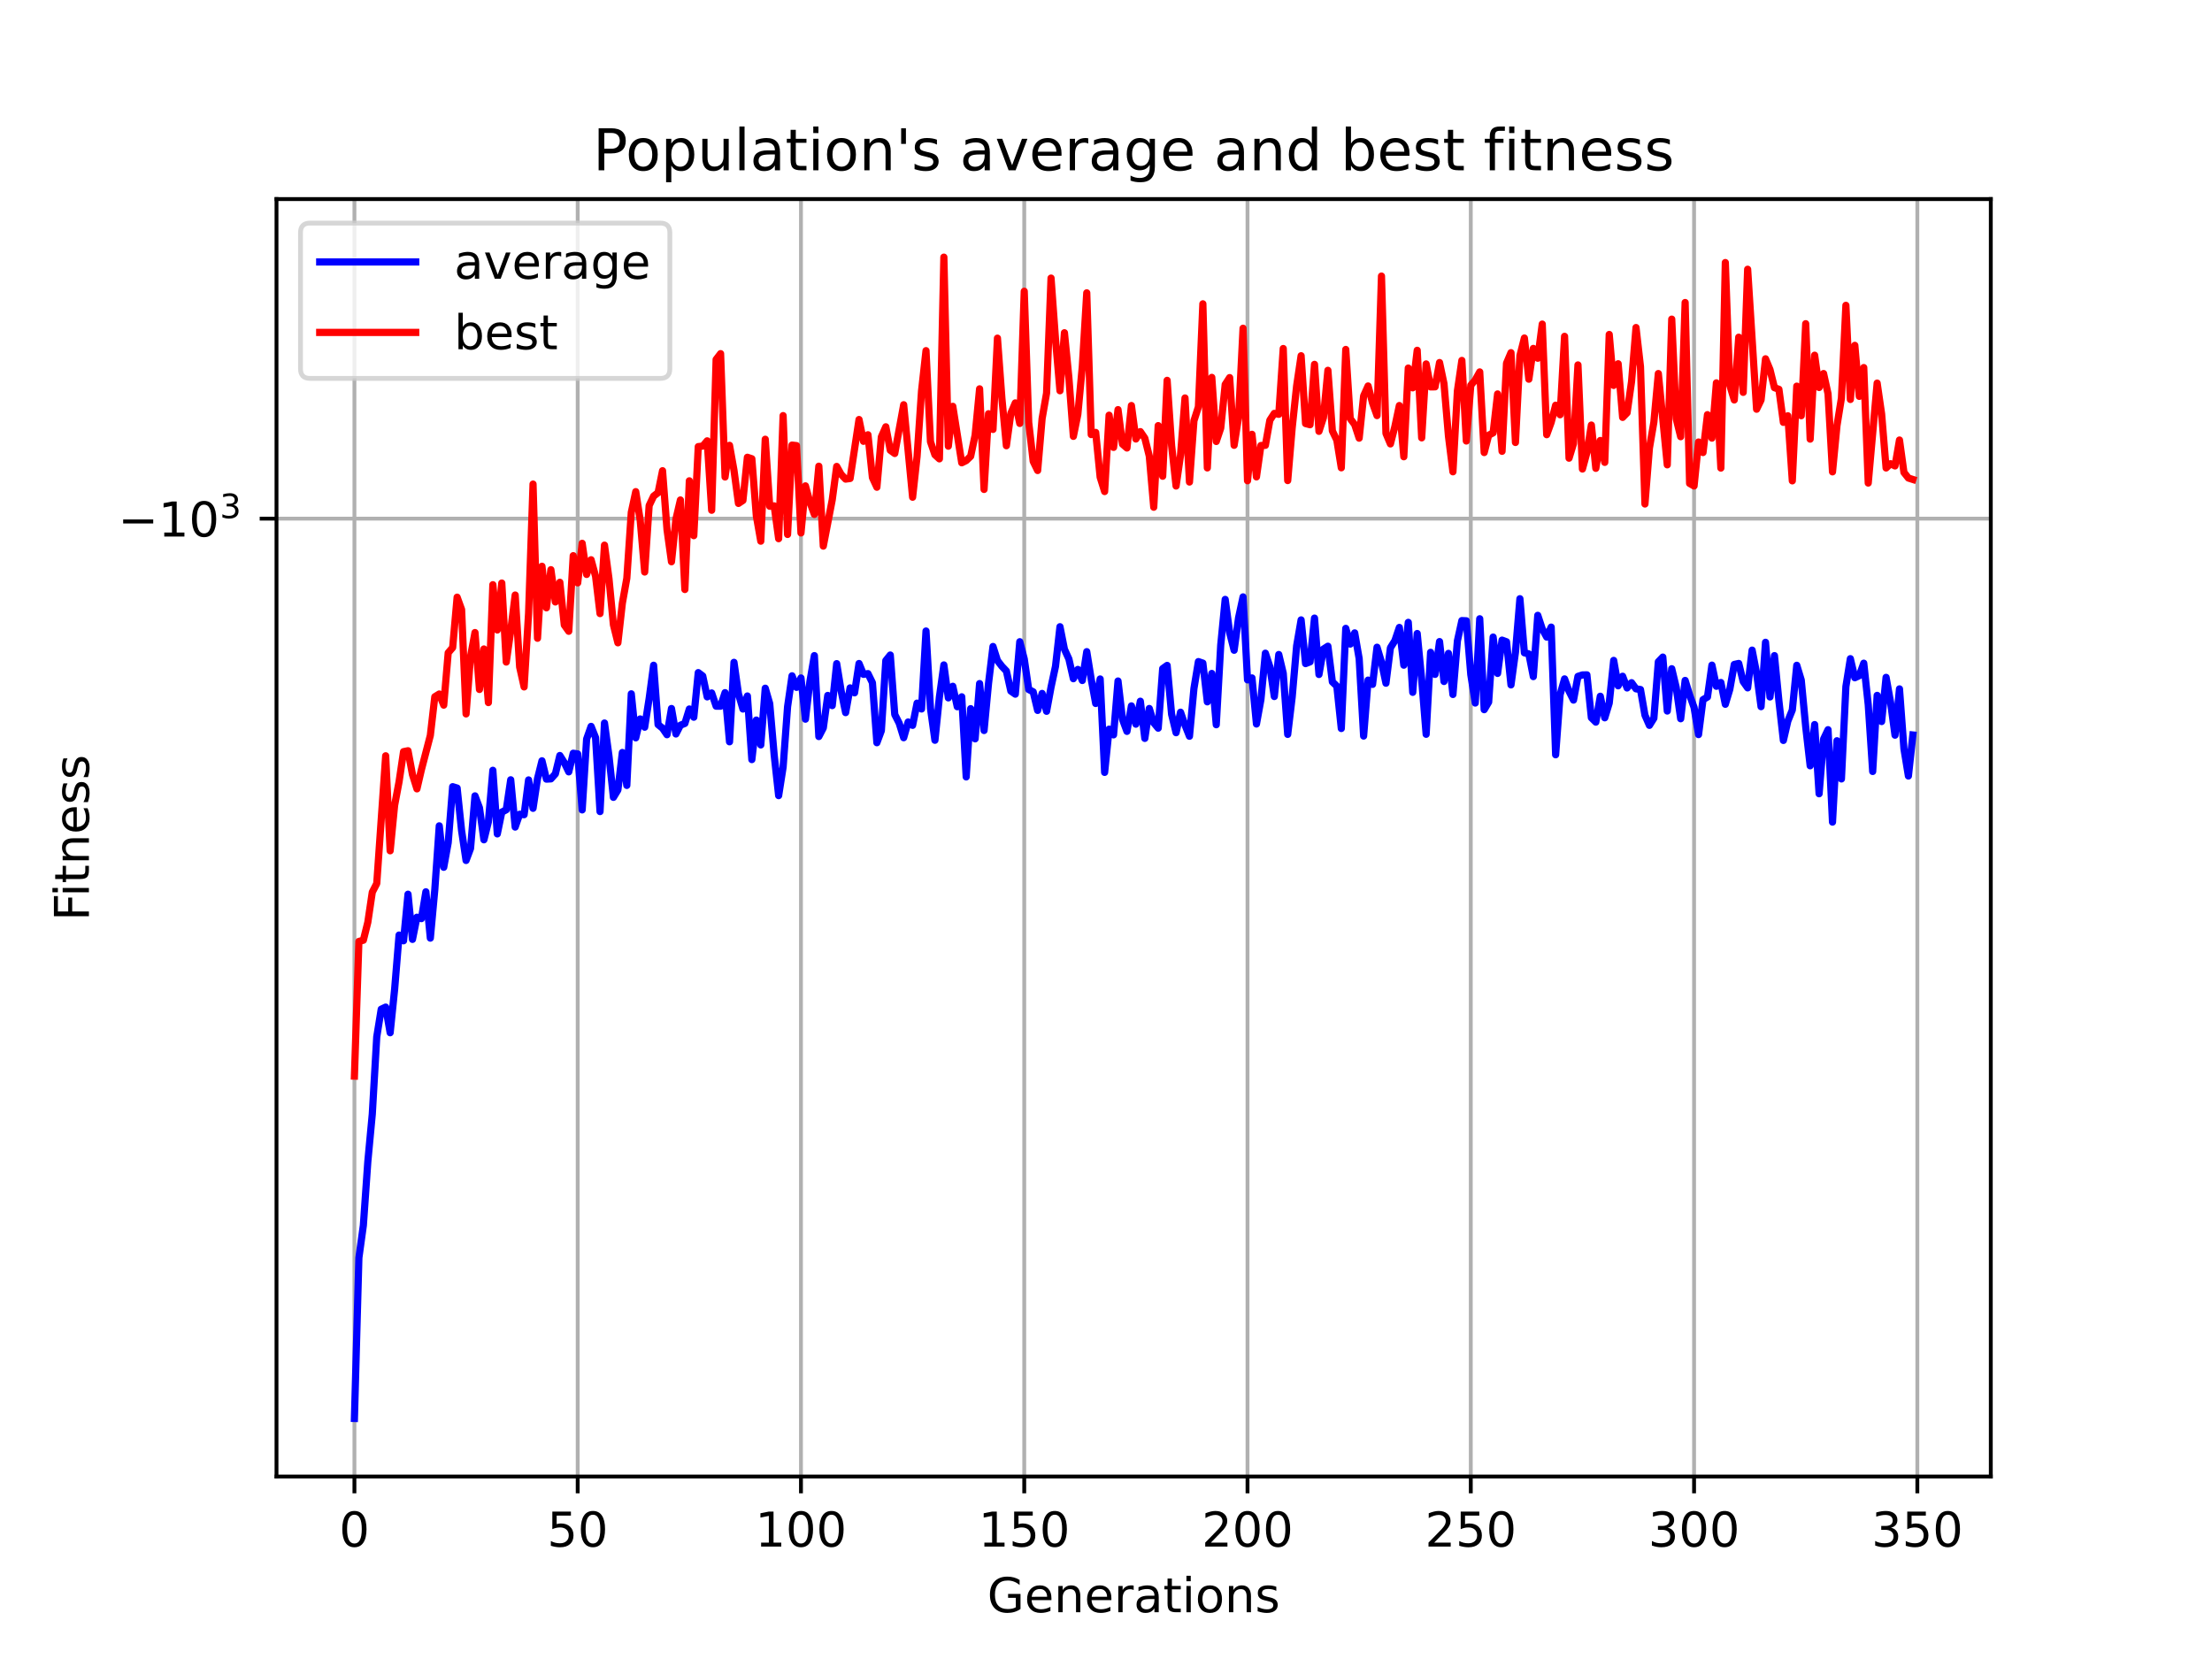 <?xml version="1.0" encoding="utf-8" standalone="no"?>
<!DOCTYPE svg PUBLIC "-//W3C//DTD SVG 1.1//EN"
  "http://www.w3.org/Graphics/SVG/1.1/DTD/svg11.dtd">
<!-- Created with matplotlib (https://matplotlib.org/) -->
<svg height="345.6pt" version="1.1" viewBox="0 0 460.8 345.6" width="460.8pt" xmlns="http://www.w3.org/2000/svg" xmlns:xlink="http://www.w3.org/1999/xlink">
 <defs>
  <style type="text/css">*{stroke-linecap:butt;stroke-linejoin:round;}</style>
 </defs>
 <g id="figure_1">
  <g id="patch_1">
   <path d="M 0 345.6 
L 460.8 345.6 
L 460.8 0 
L 0 0 
z
" style="fill:#ffffff;"/>
  </g>
  <g id="axes_1">
   <g id="patch_2">
    <path d="M 57.6 307.584 
L 414.72 307.584 
L 414.72 41.472 
L 57.6 41.472 
z
" style="fill:#ffffff;"/>
   </g>
   <g id="matplotlib.axis_1">
    <g id="xtick_1">
     <g id="line2d_1">
      <path clip-path="url(#p0df97b4931)" d="M 73.833 307.584 
L 73.833 41.472 
" style="fill:none;stroke:#b0b0b0;stroke-linecap:square;stroke-width:0.8;"/>
     </g>
     <g id="line2d_2">
      <defs>
       <path d="M 0 0 
L 0 3.5 
" id="m24a11cc987" style="stroke:#000000;stroke-width:0.8;"/>
      </defs>
      <g>
       <use style="stroke:#000000;stroke-width:0.8;" x="73.833" xlink:href="#m24a11cc987" y="307.584"/>
      </g>
     </g>
     <g id="text_1">
      <!-- 0 -->
      <g transform="translate(70.651 322.182)scale(0.1 -0.1)">
       <defs>
        <path d="M 31.781 66.406 
Q 24.172 66.406 20.328 58.906 
Q 16.5 51.422 16.5 36.375 
Q 16.5 21.391 20.328 13.891 
Q 24.172 6.391 31.781 6.391 
Q 39.453 6.391 43.281 13.891 
Q 47.125 21.391 47.125 36.375 
Q 47.125 51.422 43.281 58.906 
Q 39.453 66.406 31.781 66.406 
z
M 31.781 74.219 
Q 44.047 74.219 50.516 64.516 
Q 56.984 54.828 56.984 36.375 
Q 56.984 17.969 50.516 8.266 
Q 44.047 -1.422 31.781 -1.422 
Q 19.531 -1.422 13.062 8.266 
Q 6.594 17.969 6.594 36.375 
Q 6.594 54.828 13.062 64.516 
Q 19.531 74.219 31.781 74.219 
z
" id="DejaVuSans-48"/>
       </defs>
       <use xlink:href="#DejaVuSans-48"/>
      </g>
     </g>
    </g>
    <g id="xtick_2">
     <g id="line2d_3">
      <path clip-path="url(#p0df97b4931)" d="M 120.345 307.584 
L 120.345 41.472 
" style="fill:none;stroke:#b0b0b0;stroke-linecap:square;stroke-width:0.8;"/>
     </g>
     <g id="line2d_4">
      <g>
       <use style="stroke:#000000;stroke-width:0.8;" x="120.345" xlink:href="#m24a11cc987" y="307.584"/>
      </g>
     </g>
     <g id="text_2">
      <!-- 50 -->
      <g transform="translate(113.982 322.182)scale(0.1 -0.1)">
       <defs>
        <path d="M 10.797 72.906 
L 49.516 72.906 
L 49.516 64.594 
L 19.828 64.594 
L 19.828 46.734 
Q 21.969 47.469 24.109 47.828 
Q 26.266 48.188 28.422 48.188 
Q 40.625 48.188 47.75 41.5 
Q 54.891 34.812 54.891 23.391 
Q 54.891 11.625 47.562 5.094 
Q 40.234 -1.422 26.906 -1.422 
Q 22.312 -1.422 17.547 -0.641 
Q 12.797 0.141 7.719 1.703 
L 7.719 11.625 
Q 12.109 9.234 16.797 8.062 
Q 21.484 6.891 26.703 6.891 
Q 35.156 6.891 40.078 11.328 
Q 45.016 15.766 45.016 23.391 
Q 45.016 31 40.078 35.438 
Q 35.156 39.891 26.703 39.891 
Q 22.75 39.891 18.812 39.016 
Q 14.891 38.141 10.797 36.281 
z
" id="DejaVuSans-53"/>
       </defs>
       <use xlink:href="#DejaVuSans-53"/>
       <use x="63.623" xlink:href="#DejaVuSans-48"/>
      </g>
     </g>
    </g>
    <g id="xtick_3">
     <g id="line2d_5">
      <path clip-path="url(#p0df97b4931)" d="M 166.857 307.584 
L 166.857 41.472 
" style="fill:none;stroke:#b0b0b0;stroke-linecap:square;stroke-width:0.8;"/>
     </g>
     <g id="line2d_6">
      <g>
       <use style="stroke:#000000;stroke-width:0.8;" x="166.857" xlink:href="#m24a11cc987" y="307.584"/>
      </g>
     </g>
     <g id="text_3">
      <!-- 100 -->
      <g transform="translate(157.313 322.182)scale(0.1 -0.1)">
       <defs>
        <path d="M 12.406 8.297 
L 28.516 8.297 
L 28.516 63.922 
L 10.984 60.406 
L 10.984 69.391 
L 28.422 72.906 
L 38.281 72.906 
L 38.281 8.297 
L 54.391 8.297 
L 54.391 0 
L 12.406 0 
z
" id="DejaVuSans-49"/>
       </defs>
       <use xlink:href="#DejaVuSans-49"/>
       <use x="63.623" xlink:href="#DejaVuSans-48"/>
       <use x="127.246" xlink:href="#DejaVuSans-48"/>
      </g>
     </g>
    </g>
    <g id="xtick_4">
     <g id="line2d_7">
      <path clip-path="url(#p0df97b4931)" d="M 213.369 307.584 
L 213.369 41.472 
" style="fill:none;stroke:#b0b0b0;stroke-linecap:square;stroke-width:0.8;"/>
     </g>
     <g id="line2d_8">
      <g>
       <use style="stroke:#000000;stroke-width:0.8;" x="213.369" xlink:href="#m24a11cc987" y="307.584"/>
      </g>
     </g>
     <g id="text_4">
      <!-- 150 -->
      <g transform="translate(203.825 322.182)scale(0.1 -0.1)">
       <use xlink:href="#DejaVuSans-49"/>
       <use x="63.623" xlink:href="#DejaVuSans-53"/>
       <use x="127.246" xlink:href="#DejaVuSans-48"/>
      </g>
     </g>
    </g>
    <g id="xtick_5">
     <g id="line2d_9">
      <path clip-path="url(#p0df97b4931)" d="M 259.881 307.584 
L 259.881 41.472 
" style="fill:none;stroke:#b0b0b0;stroke-linecap:square;stroke-width:0.8;"/>
     </g>
     <g id="line2d_10">
      <g>
       <use style="stroke:#000000;stroke-width:0.8;" x="259.881" xlink:href="#m24a11cc987" y="307.584"/>
      </g>
     </g>
     <g id="text_5">
      <!-- 200 -->
      <g transform="translate(250.337 322.182)scale(0.1 -0.1)">
       <defs>
        <path d="M 19.188 8.297 
L 53.609 8.297 
L 53.609 0 
L 7.328 0 
L 7.328 8.297 
Q 12.938 14.109 22.625 23.891 
Q 32.328 33.688 34.812 36.531 
Q 39.547 41.844 41.422 45.531 
Q 43.312 49.219 43.312 52.781 
Q 43.312 58.594 39.234 62.25 
Q 35.156 65.922 28.609 65.922 
Q 23.969 65.922 18.812 64.312 
Q 13.672 62.703 7.812 59.422 
L 7.812 69.391 
Q 13.766 71.781 18.938 73 
Q 24.125 74.219 28.422 74.219 
Q 39.75 74.219 46.484 68.547 
Q 53.219 62.891 53.219 53.422 
Q 53.219 48.922 51.531 44.891 
Q 49.859 40.875 45.406 35.406 
Q 44.188 33.984 37.641 27.219 
Q 31.109 20.453 19.188 8.297 
z
" id="DejaVuSans-50"/>
       </defs>
       <use xlink:href="#DejaVuSans-50"/>
       <use x="63.623" xlink:href="#DejaVuSans-48"/>
       <use x="127.246" xlink:href="#DejaVuSans-48"/>
      </g>
     </g>
    </g>
    <g id="xtick_6">
     <g id="line2d_11">
      <path clip-path="url(#p0df97b4931)" d="M 306.393 307.584 
L 306.393 41.472 
" style="fill:none;stroke:#b0b0b0;stroke-linecap:square;stroke-width:0.8;"/>
     </g>
     <g id="line2d_12">
      <g>
       <use style="stroke:#000000;stroke-width:0.8;" x="306.393" xlink:href="#m24a11cc987" y="307.584"/>
      </g>
     </g>
     <g id="text_6">
      <!-- 250 -->
      <g transform="translate(296.85 322.182)scale(0.1 -0.1)">
       <use xlink:href="#DejaVuSans-50"/>
       <use x="63.623" xlink:href="#DejaVuSans-53"/>
       <use x="127.246" xlink:href="#DejaVuSans-48"/>
      </g>
     </g>
    </g>
    <g id="xtick_7">
     <g id="line2d_13">
      <path clip-path="url(#p0df97b4931)" d="M 352.905 307.584 
L 352.905 41.472 
" style="fill:none;stroke:#b0b0b0;stroke-linecap:square;stroke-width:0.8;"/>
     </g>
     <g id="line2d_14">
      <g>
       <use style="stroke:#000000;stroke-width:0.8;" x="352.905" xlink:href="#m24a11cc987" y="307.584"/>
      </g>
     </g>
     <g id="text_7">
      <!-- 300 -->
      <g transform="translate(343.362 322.182)scale(0.1 -0.1)">
       <defs>
        <path d="M 40.578 39.312 
Q 47.656 37.797 51.625 33 
Q 55.609 28.219 55.609 21.188 
Q 55.609 10.406 48.188 4.484 
Q 40.766 -1.422 27.094 -1.422 
Q 22.516 -1.422 17.656 -0.516 
Q 12.797 0.391 7.625 2.203 
L 7.625 11.719 
Q 11.719 9.328 16.594 8.109 
Q 21.484 6.891 26.812 6.891 
Q 36.078 6.891 40.938 10.547 
Q 45.797 14.203 45.797 21.188 
Q 45.797 27.641 41.281 31.266 
Q 36.766 34.906 28.719 34.906 
L 20.219 34.906 
L 20.219 43.016 
L 29.109 43.016 
Q 36.375 43.016 40.234 45.922 
Q 44.094 48.828 44.094 54.297 
Q 44.094 59.906 40.109 62.906 
Q 36.141 65.922 28.719 65.922 
Q 24.656 65.922 20.016 65.031 
Q 15.375 64.156 9.812 62.312 
L 9.812 71.094 
Q 15.438 72.656 20.344 73.438 
Q 25.25 74.219 29.594 74.219 
Q 40.828 74.219 47.359 69.109 
Q 53.906 64.016 53.906 55.328 
Q 53.906 49.266 50.438 45.094 
Q 46.969 40.922 40.578 39.312 
z
" id="DejaVuSans-51"/>
       </defs>
       <use xlink:href="#DejaVuSans-51"/>
       <use x="63.623" xlink:href="#DejaVuSans-48"/>
       <use x="127.246" xlink:href="#DejaVuSans-48"/>
      </g>
     </g>
    </g>
    <g id="xtick_8">
     <g id="line2d_15">
      <path clip-path="url(#p0df97b4931)" d="M 399.418 307.584 
L 399.418 41.472 
" style="fill:none;stroke:#b0b0b0;stroke-linecap:square;stroke-width:0.8;"/>
     </g>
     <g id="line2d_16">
      <g>
       <use style="stroke:#000000;stroke-width:0.8;" x="399.418" xlink:href="#m24a11cc987" y="307.584"/>
      </g>
     </g>
     <g id="text_8">
      <!-- 350 -->
      <g transform="translate(389.874 322.182)scale(0.1 -0.1)">
       <use xlink:href="#DejaVuSans-51"/>
       <use x="63.623" xlink:href="#DejaVuSans-53"/>
       <use x="127.246" xlink:href="#DejaVuSans-48"/>
      </g>
     </g>
    </g>
    <g id="text_9">
     <!-- Generations -->
     <g transform="translate(205.662 335.861)scale(0.1 -0.1)">
      <defs>
       <path d="M 59.516 10.406 
L 59.516 29.984 
L 43.406 29.984 
L 43.406 38.094 
L 69.281 38.094 
L 69.281 6.781 
Q 63.578 2.734 56.688 0.656 
Q 49.812 -1.422 42 -1.422 
Q 24.906 -1.422 15.25 8.562 
Q 5.609 18.562 5.609 36.375 
Q 5.609 54.25 15.25 64.234 
Q 24.906 74.219 42 74.219 
Q 49.125 74.219 55.547 72.453 
Q 61.969 70.703 67.391 67.281 
L 67.391 56.781 
Q 61.922 61.422 55.766 63.766 
Q 49.609 66.109 42.828 66.109 
Q 29.438 66.109 22.719 58.641 
Q 16.016 51.172 16.016 36.375 
Q 16.016 21.625 22.719 14.156 
Q 29.438 6.688 42.828 6.688 
Q 48.047 6.688 52.141 7.594 
Q 56.25 8.5 59.516 10.406 
z
" id="DejaVuSans-71"/>
       <path d="M 56.203 29.594 
L 56.203 25.203 
L 14.891 25.203 
Q 15.484 15.922 20.484 11.062 
Q 25.484 6.203 34.422 6.203 
Q 39.594 6.203 44.453 7.469 
Q 49.312 8.734 54.109 11.281 
L 54.109 2.781 
Q 49.266 0.734 44.188 -0.344 
Q 39.109 -1.422 33.891 -1.422 
Q 20.797 -1.422 13.156 6.188 
Q 5.516 13.812 5.516 26.812 
Q 5.516 40.234 12.766 48.109 
Q 20.016 56 32.328 56 
Q 43.359 56 49.781 48.891 
Q 56.203 41.797 56.203 29.594 
z
M 47.219 32.234 
Q 47.125 39.594 43.094 43.984 
Q 39.062 48.391 32.422 48.391 
Q 24.906 48.391 20.391 44.141 
Q 15.875 39.891 15.188 32.172 
z
" id="DejaVuSans-101"/>
       <path d="M 54.891 33.016 
L 54.891 0 
L 45.906 0 
L 45.906 32.719 
Q 45.906 40.484 42.875 44.328 
Q 39.844 48.188 33.797 48.188 
Q 26.516 48.188 22.312 43.547 
Q 18.109 38.922 18.109 30.906 
L 18.109 0 
L 9.078 0 
L 9.078 54.688 
L 18.109 54.688 
L 18.109 46.188 
Q 21.344 51.125 25.703 53.562 
Q 30.078 56 35.797 56 
Q 45.219 56 50.047 50.172 
Q 54.891 44.344 54.891 33.016 
z
" id="DejaVuSans-110"/>
       <path d="M 41.109 46.297 
Q 39.594 47.172 37.812 47.578 
Q 36.031 48 33.891 48 
Q 26.266 48 22.188 43.047 
Q 18.109 38.094 18.109 28.812 
L 18.109 0 
L 9.078 0 
L 9.078 54.688 
L 18.109 54.688 
L 18.109 46.188 
Q 20.953 51.172 25.484 53.578 
Q 30.031 56 36.531 56 
Q 37.453 56 38.578 55.875 
Q 39.703 55.766 41.062 55.516 
z
" id="DejaVuSans-114"/>
       <path d="M 34.281 27.484 
Q 23.391 27.484 19.188 25 
Q 14.984 22.516 14.984 16.5 
Q 14.984 11.719 18.141 8.906 
Q 21.297 6.109 26.703 6.109 
Q 34.188 6.109 38.703 11.406 
Q 43.219 16.703 43.219 25.484 
L 43.219 27.484 
z
M 52.203 31.203 
L 52.203 0 
L 43.219 0 
L 43.219 8.297 
Q 40.141 3.328 35.547 0.953 
Q 30.953 -1.422 24.312 -1.422 
Q 15.922 -1.422 10.953 3.297 
Q 6 8.016 6 15.922 
Q 6 25.141 12.172 29.828 
Q 18.359 34.516 30.609 34.516 
L 43.219 34.516 
L 43.219 35.406 
Q 43.219 41.609 39.141 45 
Q 35.062 48.391 27.688 48.391 
Q 23 48.391 18.547 47.266 
Q 14.109 46.141 10.016 43.891 
L 10.016 52.203 
Q 14.938 54.109 19.578 55.047 
Q 24.219 56 28.609 56 
Q 40.484 56 46.344 49.844 
Q 52.203 43.703 52.203 31.203 
z
" id="DejaVuSans-97"/>
       <path d="M 18.312 70.219 
L 18.312 54.688 
L 36.812 54.688 
L 36.812 47.703 
L 18.312 47.703 
L 18.312 18.016 
Q 18.312 11.328 20.141 9.422 
Q 21.969 7.516 27.594 7.516 
L 36.812 7.516 
L 36.812 0 
L 27.594 0 
Q 17.188 0 13.234 3.875 
Q 9.281 7.766 9.281 18.016 
L 9.281 47.703 
L 2.688 47.703 
L 2.688 54.688 
L 9.281 54.688 
L 9.281 70.219 
z
" id="DejaVuSans-116"/>
       <path d="M 9.422 54.688 
L 18.406 54.688 
L 18.406 0 
L 9.422 0 
z
M 9.422 75.984 
L 18.406 75.984 
L 18.406 64.594 
L 9.422 64.594 
z
" id="DejaVuSans-105"/>
       <path d="M 30.609 48.391 
Q 23.391 48.391 19.188 42.75 
Q 14.984 37.109 14.984 27.297 
Q 14.984 17.484 19.156 11.844 
Q 23.344 6.203 30.609 6.203 
Q 37.797 6.203 41.984 11.859 
Q 46.188 17.531 46.188 27.297 
Q 46.188 37.016 41.984 42.703 
Q 37.797 48.391 30.609 48.391 
z
M 30.609 56 
Q 42.328 56 49.016 48.375 
Q 55.719 40.766 55.719 27.297 
Q 55.719 13.875 49.016 6.219 
Q 42.328 -1.422 30.609 -1.422 
Q 18.844 -1.422 12.172 6.219 
Q 5.516 13.875 5.516 27.297 
Q 5.516 40.766 12.172 48.375 
Q 18.844 56 30.609 56 
z
" id="DejaVuSans-111"/>
       <path d="M 44.281 53.078 
L 44.281 44.578 
Q 40.484 46.531 36.375 47.5 
Q 32.281 48.484 27.875 48.484 
Q 21.188 48.484 17.844 46.438 
Q 14.5 44.391 14.5 40.281 
Q 14.5 37.156 16.891 35.375 
Q 19.281 33.594 26.516 31.984 
L 29.594 31.297 
Q 39.156 29.25 43.188 25.516 
Q 47.219 21.781 47.219 15.094 
Q 47.219 7.469 41.188 3.016 
Q 35.156 -1.422 24.609 -1.422 
Q 20.219 -1.422 15.453 -0.562 
Q 10.688 0.297 5.422 2 
L 5.422 11.281 
Q 10.406 8.688 15.234 7.391 
Q 20.062 6.109 24.812 6.109 
Q 31.156 6.109 34.562 8.281 
Q 37.984 10.453 37.984 14.406 
Q 37.984 18.062 35.516 20.016 
Q 33.062 21.969 24.703 23.781 
L 21.578 24.516 
Q 13.234 26.266 9.516 29.906 
Q 5.812 33.547 5.812 39.891 
Q 5.812 47.609 11.281 51.797 
Q 16.75 56 26.812 56 
Q 31.781 56 36.172 55.266 
Q 40.578 54.547 44.281 53.078 
z
" id="DejaVuSans-115"/>
      </defs>
      <use xlink:href="#DejaVuSans-71"/>
      <use x="77.49" xlink:href="#DejaVuSans-101"/>
      <use x="139.014" xlink:href="#DejaVuSans-110"/>
      <use x="202.393" xlink:href="#DejaVuSans-101"/>
      <use x="263.916" xlink:href="#DejaVuSans-114"/>
      <use x="305.029" xlink:href="#DejaVuSans-97"/>
      <use x="366.309" xlink:href="#DejaVuSans-116"/>
      <use x="405.518" xlink:href="#DejaVuSans-105"/>
      <use x="433.301" xlink:href="#DejaVuSans-111"/>
      <use x="494.482" xlink:href="#DejaVuSans-110"/>
      <use x="557.861" xlink:href="#DejaVuSans-115"/>
     </g>
    </g>
   </g>
   <g id="matplotlib.axis_2">
    <g id="ytick_1">
     <g id="line2d_17">
      <path clip-path="url(#p0df97b4931)" d="M 57.6 108.043 
L 414.72 108.043 
" style="fill:none;stroke:#b0b0b0;stroke-linecap:square;stroke-width:0.8;"/>
     </g>
     <g id="line2d_18">
      <defs>
       <path d="M 0 0 
L -3.5 0 
" id="m462e40cb8c" style="stroke:#000000;stroke-width:0.8;"/>
      </defs>
      <g>
       <use style="stroke:#000000;stroke-width:0.8;" x="57.6" xlink:href="#m462e40cb8c" y="108.043"/>
      </g>
     </g>
     <g id="text_10">
      <!-- $\mathdefault{-10^{3}}$ -->
      <g transform="translate(24.6 111.842)scale(0.1 -0.1)">
       <defs>
        <path d="M 10.594 35.5 
L 73.188 35.5 
L 73.188 27.203 
L 10.594 27.203 
z
" id="DejaVuSans-8722"/>
       </defs>
       <use transform="translate(0 0.766)" xlink:href="#DejaVuSans-8722"/>
       <use transform="translate(83.789 0.766)" xlink:href="#DejaVuSans-49"/>
       <use transform="translate(147.412 0.766)" xlink:href="#DejaVuSans-48"/>
       <use transform="translate(211.992 39.047)scale(0.7)" xlink:href="#DejaVuSans-51"/>
      </g>
     </g>
    </g>
    <g id="text_11">
     <!-- Fitness -->
     <g transform="translate(18.52 191.845)rotate(-90)scale(0.1 -0.1)">
      <defs>
       <path d="M 9.812 72.906 
L 51.703 72.906 
L 51.703 64.594 
L 19.672 64.594 
L 19.672 43.109 
L 48.578 43.109 
L 48.578 34.812 
L 19.672 34.812 
L 19.672 0 
L 9.812 0 
z
" id="DejaVuSans-70"/>
      </defs>
      <use xlink:href="#DejaVuSans-70"/>
      <use x="50.27" xlink:href="#DejaVuSans-105"/>
      <use x="78.053" xlink:href="#DejaVuSans-116"/>
      <use x="117.262" xlink:href="#DejaVuSans-110"/>
      <use x="180.641" xlink:href="#DejaVuSans-101"/>
      <use x="242.164" xlink:href="#DejaVuSans-115"/>
      <use x="294.264" xlink:href="#DejaVuSans-115"/>
     </g>
    </g>
   </g>
   <g id="line2d_19">
    <path clip-path="url(#p0df97b4931)" d="M 73.833 295.488 
L 74.763 262.015 
L 75.693 255.268 
L 76.623 241.995 
L 77.554 232.086 
L 78.484 215.996 
L 79.414 210.237 
L 80.344 209.797 
L 81.275 215.137 
L 82.205 206.122 
L 83.135 194.789 
L 84.065 195.982 
L 84.996 186.284 
L 85.926 195.69 
L 86.856 191.077 
L 87.786 191.365 
L 88.717 185.78 
L 89.647 195.427 
L 90.577 185.347 
L 91.507 172.036 
L 92.438 180.67 
L 93.368 175.537 
L 94.298 163.88 
L 95.228 164.169 
L 96.159 173.046 
L 97.089 179.251 
L 98.019 176.754 
L 98.949 165.792 
L 99.88 168.284 
L 100.81 174.942 
L 101.74 171.197 
L 102.67 160.467 
L 103.6 173.716 
L 104.531 169.182 
L 105.461 168.694 
L 106.391 162.445 
L 107.321 172.289 
L 108.252 169.624 
L 109.182 169.716 
L 110.112 162.474 
L 111.042 168.39 
L 111.973 162.208 
L 112.903 158.489 
L 113.833 162.307 
L 114.763 162.252 
L 115.694 161.209 
L 116.624 157.387 
L 117.554 158.866 
L 118.484 160.792 
L 119.415 156.913 
L 120.345 157.06 
L 121.275 168.715 
L 122.205 153.952 
L 123.136 151.318 
L 124.066 153.662 
L 124.996 169.064 
L 125.926 150.617 
L 126.857 157.479 
L 127.787 166.102 
L 128.717 164.569 
L 129.647 156.757 
L 130.578 163.614 
L 131.508 144.534 
L 132.438 153.707 
L 133.368 149.769 
L 134.298 151.489 
L 135.229 145.521 
L 136.159 138.585 
L 137.089 150.946 
L 138.019 151.699 
L 138.95 153.055 
L 139.88 147.595 
L 140.81 152.9 
L 141.74 151.074 
L 142.671 150.708 
L 143.601 147.697 
L 144.531 149.408 
L 145.461 140.117 
L 146.392 140.819 
L 147.322 145.17 
L 148.252 144.355 
L 149.182 147.107 
L 150.113 147.115 
L 151.043 144.29 
L 151.973 154.531 
L 152.903 137.978 
L 153.834 144.538 
L 154.764 147.701 
L 155.694 144.985 
L 156.624 158.236 
L 157.555 150.003 
L 158.485 155.183 
L 159.415 143.367 
L 160.345 146.573 
L 161.275 157.27 
L 162.206 165.741 
L 163.136 159.809 
L 164.066 147.223 
L 164.996 140.785 
L 165.927 143.189 
L 166.857 141.233 
L 167.787 149.815 
L 168.717 141.965 
L 169.648 136.578 
L 170.578 153.434 
L 171.508 151.643 
L 172.438 144.871 
L 173.369 146.988 
L 174.299 138.248 
L 175.229 143.954 
L 176.159 148.452 
L 177.09 143.301 
L 178.02 144.327 
L 178.95 138.219 
L 179.88 140.478 
L 180.811 140.327 
L 181.741 142.227 
L 182.671 154.723 
L 183.601 152.218 
L 184.532 137.612 
L 185.462 136.454 
L 186.392 148.837 
L 187.322 150.67 
L 188.253 153.679 
L 189.183 150.403 
L 190.113 151.102 
L 191.043 146.476 
L 191.973 147.695 
L 192.904 131.451 
L 193.834 147.547 
L 194.764 154.211 
L 195.694 145.21 
L 196.625 138.516 
L 197.555 145.381 
L 198.485 142.962 
L 199.415 147.221 
L 200.346 145.157 
L 201.276 161.843 
L 202.206 147.627 
L 203.136 153.915 
L 204.067 142.401 
L 204.997 152.175 
L 205.927 142.364 
L 206.857 134.676 
L 207.788 137.607 
L 208.718 138.81 
L 209.648 139.787 
L 210.578 143.956 
L 211.509 144.607 
L 212.439 133.682 
L 213.369 137.272 
L 214.299 143.635 
L 215.23 144.118 
L 216.16 147.993 
L 217.09 144.454 
L 218.02 148.175 
L 218.951 143.139 
L 219.881 138.805 
L 220.811 130.557 
L 221.741 135.247 
L 222.671 137.289 
L 223.602 141.386 
L 224.532 139.455 
L 225.462 141.759 
L 226.392 135.752 
L 227.323 141.514 
L 228.253 146.547 
L 229.183 141.442 
L 230.113 160.903 
L 231.044 151.897 
L 231.974 153.083 
L 232.904 141.867 
L 233.834 149.85 
L 234.765 152.357 
L 235.695 147.052 
L 236.625 150.859 
L 237.555 146.077 
L 238.486 153.819 
L 239.416 147.593 
L 240.346 150.57 
L 241.276 151.692 
L 242.207 139.288 
L 243.137 138.616 
L 244.067 148.811 
L 244.997 152.634 
L 245.928 148.367 
L 246.858 151.046 
L 247.788 153.375 
L 248.718 143.429 
L 249.649 137.823 
L 250.579 138.141 
L 251.509 146.207 
L 252.439 140.291 
L 253.369 150.974 
L 254.3 134.386 
L 255.23 124.866 
L 256.16 131.806 
L 257.09 135.459 
L 258.021 128.663 
L 258.951 124.345 
L 259.881 141.631 
L 260.811 141.226 
L 261.742 150.823 
L 262.672 145.726 
L 263.602 136.073 
L 264.532 138.902 
L 265.463 145.098 
L 266.393 136.347 
L 267.323 140.261 
L 268.253 152.984 
L 269.184 145.196 
L 270.114 134.537 
L 271.044 129.137 
L 271.974 138.239 
L 272.905 137.875 
L 273.835 128.76 
L 274.765 140.506 
L 275.695 135.218 
L 276.626 134.618 
L 277.556 142.046 
L 278.486 142.934 
L 279.416 151.762 
L 280.347 130.9 
L 281.277 134.174 
L 282.207 131.842 
L 283.137 137.201 
L 284.067 153.333 
L 284.998 141.682 
L 285.928 142.571 
L 286.858 134.828 
L 287.788 137.952 
L 288.719 142.327 
L 289.649 134.952 
L 290.579 133.466 
L 291.509 130.709 
L 292.44 138.568 
L 293.37 129.649 
L 294.3 144.224 
L 295.23 131.972 
L 296.161 141.555 
L 297.091 152.963 
L 298.021 135.89 
L 298.951 140.486 
L 299.882 133.653 
L 300.812 141.963 
L 301.742 136.11 
L 302.672 144.673 
L 303.603 133.509 
L 304.533 129.281 
L 305.463 129.322 
L 306.393 140.53 
L 307.324 146.454 
L 308.254 128.898 
L 309.184 147.836 
L 310.114 146.253 
L 311.045 132.713 
L 311.975 140.284 
L 312.905 133.35 
L 313.835 133.695 
L 314.765 142.676 
L 315.696 135.873 
L 316.626 124.723 
L 317.556 135.992 
L 318.486 136.221 
L 319.417 140.947 
L 320.347 128.185 
L 321.277 131.004 
L 322.207 132.716 
L 323.138 130.64 
L 324.068 157.233 
L 324.998 144.696 
L 325.928 141.425 
L 326.859 143.994 
L 327.789 145.839 
L 328.719 140.899 
L 329.649 140.604 
L 330.58 140.584 
L 331.51 149.507 
L 332.44 150.43 
L 333.37 145.041 
L 334.301 149.53 
L 335.231 146.47 
L 336.161 137.575 
L 337.091 142.867 
L 338.022 140.874 
L 338.952 143.313 
L 339.882 142.215 
L 340.812 143.495 
L 341.742 143.639 
L 342.673 148.98 
L 343.603 151.104 
L 344.533 149.621 
L 345.463 137.856 
L 346.394 136.885 
L 347.324 148.122 
L 348.254 139.306 
L 349.184 143.202 
L 350.115 149.727 
L 351.045 141.746 
L 351.975 144.763 
L 352.905 147.369 
L 353.836 153.029 
L 354.766 145.758 
L 355.696 145.199 
L 356.626 138.562 
L 357.557 142.966 
L 358.487 142.177 
L 359.417 146.715 
L 360.347 143.611 
L 361.278 138.416 
L 362.208 138.207 
L 363.138 141.979 
L 364.068 143.296 
L 364.999 135.433 
L 365.929 140.223 
L 366.859 147.21 
L 367.789 133.803 
L 368.72 145.19 
L 369.65 136.58 
L 370.58 146.035 
L 371.51 154.247 
L 372.44 150.213 
L 373.371 147.905 
L 374.301 138.593 
L 375.231 141.667 
L 376.161 151.399 
L 377.092 159.528 
L 378.022 150.939 
L 378.952 165.354 
L 379.882 153.964 
L 380.813 152.01 
L 381.743 171.261 
L 382.673 154.308 
L 383.603 162.269 
L 384.534 143.025 
L 385.464 137.216 
L 386.394 141.188 
L 387.324 140.751 
L 388.255 138.156 
L 389.185 146.773 
L 390.115 160.712 
L 391.045 144.86 
L 391.976 150.309 
L 392.906 141.106 
L 393.836 146.275 
L 394.766 153.15 
L 395.697 143.51 
L 396.627 156.004 
L 397.557 161.656 
L 398.487 153.109 
L 398.487 153.109 
" style="fill:none;stroke:#0000ff;stroke-linecap:square;stroke-width:1.5;"/>
   </g>
   <g id="line2d_20">
    <path clip-path="url(#p0df97b4931)" d="M 73.833 224.174 
L 74.763 196.115 
L 75.693 195.868 
L 76.623 192.123 
L 77.554 185.857 
L 78.484 184.052 
L 80.344 157.446 
L 81.275 177.236 
L 82.205 167.776 
L 83.135 162.834 
L 84.065 156.583 
L 84.996 156.393 
L 85.926 161.362 
L 86.856 164.335 
L 87.786 160.337 
L 89.647 153.2 
L 90.577 145.149 
L 91.507 144.574 
L 92.438 146.89 
L 93.368 135.989 
L 94.298 134.9 
L 95.228 124.405 
L 96.159 126.976 
L 97.089 148.722 
L 98.019 136.752 
L 98.949 131.77 
L 99.88 143.63 
L 100.81 135.193 
L 101.74 146.361 
L 102.67 121.805 
L 103.6 131.238 
L 104.531 121.458 
L 105.461 137.917 
L 106.391 131.399 
L 107.321 123.957 
L 108.252 138.951 
L 109.182 143.097 
L 110.112 127.772 
L 111.042 100.846 
L 111.973 132.962 
L 112.903 117.964 
L 113.833 126.62 
L 114.763 118.679 
L 115.694 125.4 
L 116.624 121.302 
L 117.554 130.201 
L 118.484 131.505 
L 119.415 115.758 
L 120.345 121.423 
L 121.275 113.18 
L 122.205 119.666 
L 123.136 116.607 
L 124.066 120.046 
L 124.996 127.822 
L 125.926 113.562 
L 126.857 120.531 
L 127.787 130.157 
L 128.717 133.911 
L 129.647 125.655 
L 130.578 120.466 
L 131.508 106.742 
L 132.438 102.419 
L 133.368 108.391 
L 134.298 119.161 
L 135.229 105.316 
L 136.159 103.354 
L 137.089 102.637 
L 138.019 98.06 
L 138.95 110.324 
L 139.88 117.024 
L 140.81 108.141 
L 141.74 104.153 
L 142.671 122.805 
L 143.601 100.163 
L 144.531 111.588 
L 145.461 93.036 
L 146.392 92.931 
L 147.322 91.832 
L 148.252 106.296 
L 149.182 74.888 
L 150.113 73.672 
L 151.043 99.364 
L 151.973 92.77 
L 152.903 97.973 
L 153.834 104.87 
L 154.764 104.252 
L 155.694 95.259 
L 156.624 95.567 
L 157.555 107.441 
L 158.485 112.74 
L 159.415 91.503 
L 160.345 105.464 
L 161.275 105.382 
L 162.206 112.217 
L 163.136 86.58 
L 164.066 111.338 
L 164.996 92.721 
L 165.927 92.829 
L 166.857 111.025 
L 167.787 101.213 
L 168.717 104.59 
L 169.648 107.168 
L 170.578 97.12 
L 171.508 113.763 
L 173.369 104.12 
L 174.299 97.167 
L 175.229 98.838 
L 176.159 99.805 
L 177.09 99.676 
L 178.95 87.393 
L 179.88 91.935 
L 180.811 90.565 
L 181.741 99.49 
L 182.671 101.498 
L 183.601 91.013 
L 184.532 88.909 
L 185.462 93.797 
L 186.392 94.468 
L 188.253 84.314 
L 190.113 103.579 
L 191.043 95.087 
L 191.973 81.449 
L 192.904 73.046 
L 193.834 92.01 
L 194.764 94.74 
L 195.694 95.587 
L 196.625 53.568 
L 197.555 92.946 
L 198.485 84.645 
L 200.346 96.409 
L 201.276 95.949 
L 202.206 95.051 
L 203.136 90.644 
L 204.067 81.002 
L 204.997 101.96 
L 205.927 86.19 
L 206.857 89.456 
L 207.788 70.443 
L 208.718 83.028 
L 209.648 92.855 
L 210.578 86.109 
L 211.509 83.934 
L 212.439 88.211 
L 213.369 60.676 
L 214.299 88.001 
L 215.23 96.105 
L 216.16 98.017 
L 217.09 87.197 
L 218.02 81.891 
L 218.951 57.932 
L 219.881 70.683 
L 220.811 81.398 
L 221.741 69.318 
L 222.671 78.736 
L 223.602 90.901 
L 224.532 86.319 
L 225.462 76.374 
L 226.392 61.004 
L 227.323 90.535 
L 228.253 90.082 
L 229.183 99.411 
L 230.113 102.395 
L 231.044 86.492 
L 231.974 93.202 
L 232.904 85.333 
L 233.834 92.518 
L 234.765 93.326 
L 235.695 84.482 
L 236.625 91.45 
L 237.555 89.915 
L 238.486 91.277 
L 239.416 95.009 
L 240.346 105.664 
L 241.276 88.662 
L 242.207 99.209 
L 243.137 79.233 
L 244.067 92.818 
L 244.997 101.246 
L 245.928 94.811 
L 246.858 82.904 
L 247.788 100.416 
L 248.718 87.657 
L 249.649 84.759 
L 250.579 63.295 
L 251.509 97.476 
L 252.439 78.615 
L 253.369 91.966 
L 254.3 89.195 
L 255.23 80.096 
L 256.16 78.66 
L 257.09 92.764 
L 258.021 86.88 
L 258.951 68.379 
L 259.881 100.15 
L 260.811 90.475 
L 261.742 99.346 
L 262.672 92.808 
L 263.602 92.769 
L 264.532 87.539 
L 265.463 86.117 
L 266.393 86.308 
L 267.323 72.603 
L 268.253 100.111 
L 269.184 89.115 
L 270.114 80.373 
L 271.044 74.107 
L 271.974 88.235 
L 272.905 88.478 
L 273.835 75.903 
L 274.765 89.859 
L 275.695 86.99 
L 276.626 77.146 
L 277.556 89.769 
L 278.486 91.693 
L 279.416 97.452 
L 280.347 72.796 
L 281.277 87.215 
L 282.207 88.442 
L 283.137 91.279 
L 284.067 82.474 
L 284.998 80.404 
L 285.928 83.962 
L 286.858 86.576 
L 287.788 57.512 
L 288.719 90.28 
L 289.649 92.477 
L 290.579 88.848 
L 291.509 84.48 
L 292.44 95.148 
L 293.37 76.673 
L 294.3 80.791 
L 295.23 72.974 
L 296.161 91.214 
L 297.091 75.816 
L 298.021 80.602 
L 298.951 80.587 
L 299.882 75.523 
L 300.812 79.936 
L 301.742 90.867 
L 302.672 98.283 
L 303.603 81.443 
L 304.533 75.084 
L 305.463 91.87 
L 306.393 80.254 
L 307.324 79.166 
L 308.254 77.478 
L 309.184 94.272 
L 310.114 90.669 
L 311.045 90.167 
L 311.975 82.065 
L 312.905 94.015 
L 313.835 75.673 
L 314.765 73.469 
L 315.696 92.175 
L 316.626 74.094 
L 317.556 70.414 
L 318.486 78.997 
L 319.417 72.584 
L 320.347 74.627 
L 321.277 67.514 
L 322.207 90.552 
L 323.138 87.986 
L 324.068 84.411 
L 324.998 86.399 
L 325.928 70.064 
L 326.859 95.448 
L 327.789 92.405 
L 328.719 76.019 
L 329.649 97.705 
L 330.58 94.272 
L 331.51 88.547 
L 332.44 97.561 
L 333.37 91.761 
L 334.301 96.323 
L 335.231 69.674 
L 336.161 80.288 
L 337.091 75.776 
L 338.022 86.949 
L 338.952 85.993 
L 339.882 79.491 
L 340.812 68.231 
L 341.742 76.384 
L 342.673 104.992 
L 343.603 93.355 
L 344.533 87.926 
L 345.463 77.816 
L 347.324 96.834 
L 348.254 66.482 
L 349.184 87.227 
L 350.115 90.973 
L 351.045 63.018 
L 351.975 100.704 
L 352.905 101.238 
L 353.836 92.077 
L 354.766 94.271 
L 355.696 86.382 
L 356.626 91.272 
L 357.557 79.76 
L 358.487 97.51 
L 359.417 54.695 
L 360.347 80.265 
L 361.278 83.316 
L 362.208 70.243 
L 363.138 81.736 
L 364.068 56.093 
L 365.929 85.248 
L 366.859 83.328 
L 367.789 74.746 
L 368.72 76.991 
L 369.65 80.762 
L 370.58 81.096 
L 371.51 87.989 
L 372.44 86.615 
L 373.371 100.17 
L 374.301 80.441 
L 375.231 86.601 
L 376.161 67.433 
L 377.092 91.479 
L 378.022 73.997 
L 378.952 80.727 
L 379.882 77.814 
L 380.813 82.034 
L 381.743 98.298 
L 382.673 88.686 
L 383.603 82.931 
L 384.534 63.605 
L 385.464 83.215 
L 386.394 71.943 
L 387.324 82.569 
L 388.255 76.57 
L 389.185 100.628 
L 391.045 79.809 
L 391.976 86.242 
L 392.906 97.487 
L 393.836 96.601 
L 394.766 97.06 
L 395.697 91.664 
L 396.627 98.416 
L 397.557 99.585 
L 398.487 99.882 
L 398.487 99.882 
" style="fill:none;stroke:#ff0000;stroke-linecap:square;stroke-width:1.5;"/>
   </g>
   <g id="patch_3">
    <path d="M 57.6 307.584 
L 57.6 41.472 
" style="fill:none;stroke:#000000;stroke-linecap:square;stroke-linejoin:miter;stroke-width:0.8;"/>
   </g>
   <g id="patch_4">
    <path d="M 414.72 307.584 
L 414.72 41.472 
" style="fill:none;stroke:#000000;stroke-linecap:square;stroke-linejoin:miter;stroke-width:0.8;"/>
   </g>
   <g id="patch_5">
    <path d="M 57.6 307.584 
L 414.72 307.584 
" style="fill:none;stroke:#000000;stroke-linecap:square;stroke-linejoin:miter;stroke-width:0.8;"/>
   </g>
   <g id="patch_6">
    <path d="M 57.6 41.472 
L 414.72 41.472 
" style="fill:none;stroke:#000000;stroke-linecap:square;stroke-linejoin:miter;stroke-width:0.8;"/>
   </g>
   <g id="text_12">
    <!-- Population's average and best fitness -->
    <g transform="translate(123.53 35.472)scale(0.12 -0.12)">
     <defs>
      <path d="M 19.672 64.797 
L 19.672 37.406 
L 32.078 37.406 
Q 38.969 37.406 42.719 40.969 
Q 46.484 44.531 46.484 51.125 
Q 46.484 57.672 42.719 61.234 
Q 38.969 64.797 32.078 64.797 
z
M 9.812 72.906 
L 32.078 72.906 
Q 44.344 72.906 50.609 67.359 
Q 56.891 61.812 56.891 51.125 
Q 56.891 40.328 50.609 34.812 
Q 44.344 29.297 32.078 29.297 
L 19.672 29.297 
L 19.672 0 
L 9.812 0 
z
" id="DejaVuSans-80"/>
      <path d="M 18.109 8.203 
L 18.109 -20.797 
L 9.078 -20.797 
L 9.078 54.688 
L 18.109 54.688 
L 18.109 46.391 
Q 20.953 51.266 25.266 53.625 
Q 29.594 56 35.594 56 
Q 45.562 56 51.781 48.094 
Q 58.016 40.188 58.016 27.297 
Q 58.016 14.406 51.781 6.484 
Q 45.562 -1.422 35.594 -1.422 
Q 29.594 -1.422 25.266 0.953 
Q 20.953 3.328 18.109 8.203 
z
M 48.688 27.297 
Q 48.688 37.203 44.609 42.844 
Q 40.531 48.484 33.406 48.484 
Q 26.266 48.484 22.188 42.844 
Q 18.109 37.203 18.109 27.297 
Q 18.109 17.391 22.188 11.75 
Q 26.266 6.109 33.406 6.109 
Q 40.531 6.109 44.609 11.75 
Q 48.688 17.391 48.688 27.297 
z
" id="DejaVuSans-112"/>
      <path d="M 8.5 21.578 
L 8.5 54.688 
L 17.484 54.688 
L 17.484 21.922 
Q 17.484 14.156 20.5 10.266 
Q 23.531 6.391 29.594 6.391 
Q 36.859 6.391 41.078 11.031 
Q 45.312 15.672 45.312 23.688 
L 45.312 54.688 
L 54.297 54.688 
L 54.297 0 
L 45.312 0 
L 45.312 8.406 
Q 42.047 3.422 37.719 1 
Q 33.406 -1.422 27.688 -1.422 
Q 18.266 -1.422 13.375 4.438 
Q 8.5 10.297 8.5 21.578 
z
M 31.109 56 
z
" id="DejaVuSans-117"/>
      <path d="M 9.422 75.984 
L 18.406 75.984 
L 18.406 0 
L 9.422 0 
z
" id="DejaVuSans-108"/>
      <path d="M 17.922 72.906 
L 17.922 45.797 
L 9.625 45.797 
L 9.625 72.906 
z
" id="DejaVuSans-39"/>
      <path id="DejaVuSans-32"/>
      <path d="M 2.984 54.688 
L 12.5 54.688 
L 29.594 8.797 
L 46.688 54.688 
L 56.203 54.688 
L 35.688 0 
L 23.484 0 
z
" id="DejaVuSans-118"/>
      <path d="M 45.406 27.984 
Q 45.406 37.75 41.375 43.109 
Q 37.359 48.484 30.078 48.484 
Q 22.859 48.484 18.828 43.109 
Q 14.797 37.75 14.797 27.984 
Q 14.797 18.266 18.828 12.891 
Q 22.859 7.516 30.078 7.516 
Q 37.359 7.516 41.375 12.891 
Q 45.406 18.266 45.406 27.984 
z
M 54.391 6.781 
Q 54.391 -7.172 48.188 -13.984 
Q 42 -20.797 29.203 -20.797 
Q 24.469 -20.797 20.266 -20.094 
Q 16.062 -19.391 12.109 -17.922 
L 12.109 -9.188 
Q 16.062 -11.328 19.922 -12.344 
Q 23.781 -13.375 27.781 -13.375 
Q 36.625 -13.375 41.016 -8.766 
Q 45.406 -4.156 45.406 5.172 
L 45.406 9.625 
Q 42.625 4.781 38.281 2.391 
Q 33.938 0 27.875 0 
Q 17.828 0 11.672 7.656 
Q 5.516 15.328 5.516 27.984 
Q 5.516 40.672 11.672 48.328 
Q 17.828 56 27.875 56 
Q 33.938 56 38.281 53.609 
Q 42.625 51.219 45.406 46.391 
L 45.406 54.688 
L 54.391 54.688 
z
" id="DejaVuSans-103"/>
      <path d="M 45.406 46.391 
L 45.406 75.984 
L 54.391 75.984 
L 54.391 0 
L 45.406 0 
L 45.406 8.203 
Q 42.578 3.328 38.25 0.953 
Q 33.938 -1.422 27.875 -1.422 
Q 17.969 -1.422 11.734 6.484 
Q 5.516 14.406 5.516 27.297 
Q 5.516 40.188 11.734 48.094 
Q 17.969 56 27.875 56 
Q 33.938 56 38.25 53.625 
Q 42.578 51.266 45.406 46.391 
z
M 14.797 27.297 
Q 14.797 17.391 18.875 11.75 
Q 22.953 6.109 30.078 6.109 
Q 37.203 6.109 41.297 11.75 
Q 45.406 17.391 45.406 27.297 
Q 45.406 37.203 41.297 42.844 
Q 37.203 48.484 30.078 48.484 
Q 22.953 48.484 18.875 42.844 
Q 14.797 37.203 14.797 27.297 
z
" id="DejaVuSans-100"/>
      <path d="M 48.688 27.297 
Q 48.688 37.203 44.609 42.844 
Q 40.531 48.484 33.406 48.484 
Q 26.266 48.484 22.188 42.844 
Q 18.109 37.203 18.109 27.297 
Q 18.109 17.391 22.188 11.75 
Q 26.266 6.109 33.406 6.109 
Q 40.531 6.109 44.609 11.75 
Q 48.688 17.391 48.688 27.297 
z
M 18.109 46.391 
Q 20.953 51.266 25.266 53.625 
Q 29.594 56 35.594 56 
Q 45.562 56 51.781 48.094 
Q 58.016 40.188 58.016 27.297 
Q 58.016 14.406 51.781 6.484 
Q 45.562 -1.422 35.594 -1.422 
Q 29.594 -1.422 25.266 0.953 
Q 20.953 3.328 18.109 8.203 
L 18.109 0 
L 9.078 0 
L 9.078 75.984 
L 18.109 75.984 
z
" id="DejaVuSans-98"/>
      <path d="M 37.109 75.984 
L 37.109 68.5 
L 28.516 68.5 
Q 23.688 68.5 21.797 66.547 
Q 19.922 64.594 19.922 59.516 
L 19.922 54.688 
L 34.719 54.688 
L 34.719 47.703 
L 19.922 47.703 
L 19.922 0 
L 10.891 0 
L 10.891 47.703 
L 2.297 47.703 
L 2.297 54.688 
L 10.891 54.688 
L 10.891 58.5 
Q 10.891 67.625 15.141 71.797 
Q 19.391 75.984 28.609 75.984 
z
" id="DejaVuSans-102"/>
     </defs>
     <use xlink:href="#DejaVuSans-80"/>
     <use x="56.678" xlink:href="#DejaVuSans-111"/>
     <use x="117.859" xlink:href="#DejaVuSans-112"/>
     <use x="181.336" xlink:href="#DejaVuSans-117"/>
     <use x="244.715" xlink:href="#DejaVuSans-108"/>
     <use x="272.498" xlink:href="#DejaVuSans-97"/>
     <use x="333.777" xlink:href="#DejaVuSans-116"/>
     <use x="372.986" xlink:href="#DejaVuSans-105"/>
     <use x="400.77" xlink:href="#DejaVuSans-111"/>
     <use x="461.951" xlink:href="#DejaVuSans-110"/>
     <use x="525.33" xlink:href="#DejaVuSans-39"/>
     <use x="552.82" xlink:href="#DejaVuSans-115"/>
     <use x="604.92" xlink:href="#DejaVuSans-32"/>
     <use x="636.707" xlink:href="#DejaVuSans-97"/>
     <use x="697.986" xlink:href="#DejaVuSans-118"/>
     <use x="757.166" xlink:href="#DejaVuSans-101"/>
     <use x="818.689" xlink:href="#DejaVuSans-114"/>
     <use x="859.803" xlink:href="#DejaVuSans-97"/>
     <use x="921.082" xlink:href="#DejaVuSans-103"/>
     <use x="984.559" xlink:href="#DejaVuSans-101"/>
     <use x="1046.082" xlink:href="#DejaVuSans-32"/>
     <use x="1077.869" xlink:href="#DejaVuSans-97"/>
     <use x="1139.148" xlink:href="#DejaVuSans-110"/>
     <use x="1202.527" xlink:href="#DejaVuSans-100"/>
     <use x="1266.004" xlink:href="#DejaVuSans-32"/>
     <use x="1297.791" xlink:href="#DejaVuSans-98"/>
     <use x="1361.268" xlink:href="#DejaVuSans-101"/>
     <use x="1422.791" xlink:href="#DejaVuSans-115"/>
     <use x="1474.891" xlink:href="#DejaVuSans-116"/>
     <use x="1514.1" xlink:href="#DejaVuSans-32"/>
     <use x="1545.887" xlink:href="#DejaVuSans-102"/>
     <use x="1581.092" xlink:href="#DejaVuSans-105"/>
     <use x="1608.875" xlink:href="#DejaVuSans-116"/>
     <use x="1648.084" xlink:href="#DejaVuSans-110"/>
     <use x="1711.463" xlink:href="#DejaVuSans-101"/>
     <use x="1772.986" xlink:href="#DejaVuSans-115"/>
     <use x="1825.086" xlink:href="#DejaVuSans-115"/>
    </g>
   </g>
   <g id="legend_1">
    <g id="patch_7">
     <path d="M 64.6 78.828 
L 137.541 78.828 
Q 139.541 78.828 139.541 76.828 
L 139.541 48.472 
Q 139.541 46.472 137.541 46.472 
L 64.6 46.472 
Q 62.6 46.472 62.6 48.472 
L 62.6 76.828 
Q 62.6 78.828 64.6 78.828 
z
" style="fill:#ffffff;opacity:0.8;stroke:#cccccc;stroke-linejoin:miter;"/>
    </g>
    <g id="line2d_21">
     <path d="M 66.6 54.57 
L 86.6 54.57 
" style="fill:none;stroke:#0000ff;stroke-linecap:square;stroke-width:1.5;"/>
    </g>
    <g id="line2d_22"/>
    <g id="text_13">
     <!-- average -->
     <g transform="translate(94.6 58.07)scale(0.1 -0.1)">
      <use xlink:href="#DejaVuSans-97"/>
      <use x="61.279" xlink:href="#DejaVuSans-118"/>
      <use x="120.459" xlink:href="#DejaVuSans-101"/>
      <use x="181.982" xlink:href="#DejaVuSans-114"/>
      <use x="223.096" xlink:href="#DejaVuSans-97"/>
      <use x="284.375" xlink:href="#DejaVuSans-103"/>
      <use x="347.852" xlink:href="#DejaVuSans-101"/>
     </g>
    </g>
    <g id="line2d_23">
     <path d="M 66.6 69.249 
L 86.6 69.249 
" style="fill:none;stroke:#ff0000;stroke-linecap:square;stroke-width:1.5;"/>
    </g>
    <g id="line2d_24"/>
    <g id="text_14">
     <!-- best -->
     <g transform="translate(94.6 72.749)scale(0.1 -0.1)">
      <use xlink:href="#DejaVuSans-98"/>
      <use x="63.477" xlink:href="#DejaVuSans-101"/>
      <use x="125" xlink:href="#DejaVuSans-115"/>
      <use x="177.1" xlink:href="#DejaVuSans-116"/>
     </g>
    </g>
   </g>
  </g>
 </g>
 <defs>
  <clipPath id="p0df97b4931">
   <rect height="266.112" width="357.12" x="57.6" y="41.472"/>
  </clipPath>
 </defs>
</svg>
